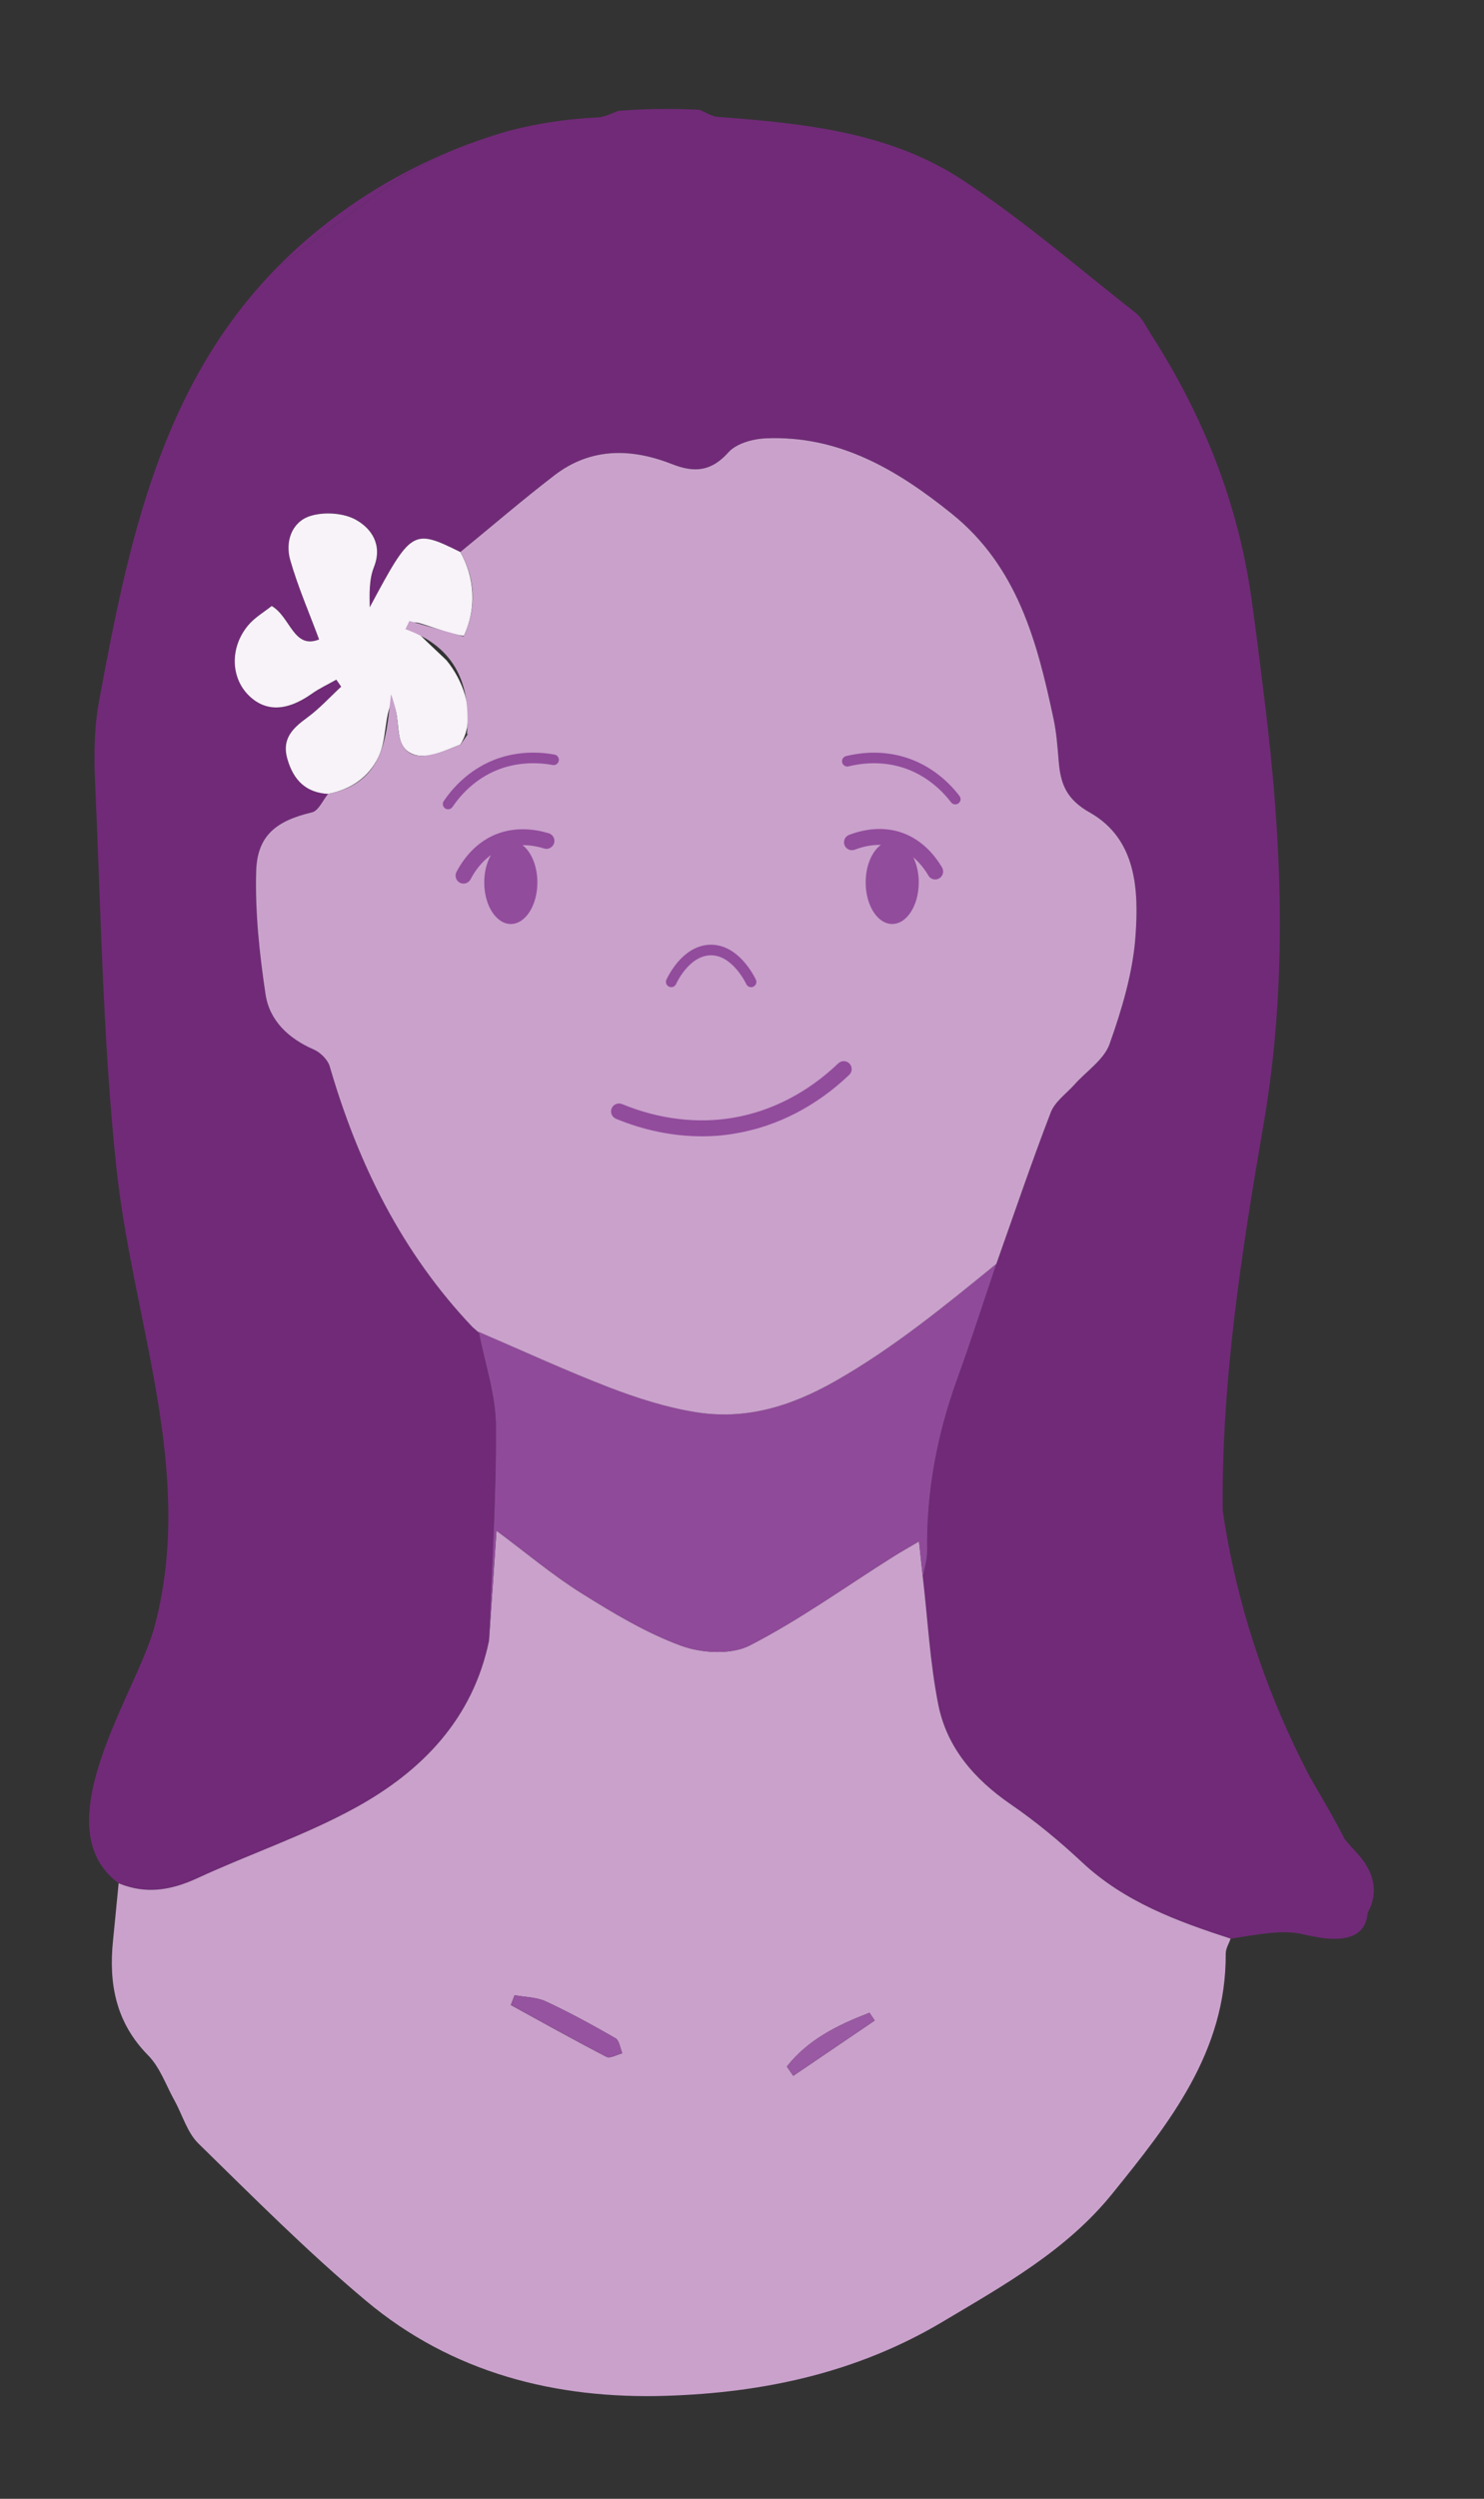 <?xml version="1.0" encoding="utf-8"?>
<!-- Generator: Adobe Illustrator 23.0.1, SVG Export Plug-In . SVG Version: 6.00 Build 0)  -->
<svg version="1.1" id="Layer_1" xmlns="http://www.w3.org/2000/svg" xmlns:xlink="http://www.w3.org/1999/xlink" x="0px" y="0px"
	 viewBox="0 0 280.47 471.94" style="enable-background:new 0 0 280.47 471.94;" xml:space="preserve">
<rect x="0" y="0" width="280.47" height="471.94" fill="#333333" stroke="none"/>
<style type="text/css">
	.st0{fill:#C18CAA;}
	.st1{fill:#702A77;}
	.st2{fill:#29316F;}
	.st3{fill:#2F52A4;}
	.st4{fill:#B7CAE9;}
	.st5{fill:#6B8FC9;}
	.st6{fill:#B3C6E6;}
	.st7{fill:#698BC7;}
	.st8{fill:#262C6A;}
	.st9{fill:#B2C6E6;}
	.st10{fill:#B2C7E7;}
	.st11{fill:#B0C4E5;}
	.st12{fill:#6389C6;}
	.st13{fill:#1F2458;}
	.st14{fill:#1D2054;}
	.st15{fill:#1F2258;}
	.st16{fill:#22265F;}
	.st17{fill:#631B41;}
	.st18{fill:#9F4A7A;}
	.st19{fill:#A04C7B;}
	.st20{fill:#E1C2D5;}
	.st21{fill:#DFBED2;}
	.st22{fill:#DEBCD1;}
	.st23{fill:#B9759C;}
	.st24{fill:#DEBDD1;}
	.st25{fill:#A2507E;}
	.st26{fill:#E0BFD4;}
	.st27{fill:#A35380;}
	.st28{fill:#B7719A;}
	.st29{fill:#E0C0D4;}
	.st30{fill:#C38BAB;}
	.st31{fill:#CB99B6;}
	.st32{fill:#BA9BAB;}
	.st33{fill:#EFD8E5;}
	.st34{fill:#BC7FA2;}
	.st35{fill:#CB9AB6;}
	.st36{fill:#F598AF;}
	.st37{fill:#7B2731;}
	.st38{fill:#AC2330;}
	.st39{fill:#F05A77;}
	.st40{fill:#F8B9C8;}
	.st41{fill:#F7BBCA;}
	.st42{fill:#F492A6;}
	.st43{fill:#F8B9C9;}
	.st44{fill:#EA2531;}
	.st45{fill:#F5B9C8;}
	.st46{fill:#EB2D36;}
	.st47{fill:#F8B8C2;}
	.st48{fill:#F4888A;}
	.st49{fill:#F6A6B5;}
	.st50{fill:#F15E74;}
	.st51{fill:#F16B87;}
	.st52{fill:#EF5E57;}
	.st53{fill:#F1686E;}
	.st54{fill:#EF475A;}
	.st55{fill:#E12F3B;}
	.st56{fill:#EF4663;}
	.st57{fill:#EE3451;}
	.st58{fill:#EC2E45;}
	.st59{fill:#F04E64;}
	.st60{fill:#EC233A;}
	.st61{fill:#41171B;}
	.st62{fill:#C9A1CB;}
	.st63{fill:#904A9A;}
	.st64{fill:#F7F3F8;}
	.st65{fill:#96539F;}
	.st66{fill:#9A59A3;}
	.st67{fill:#924C9C;}
	.st68{fill:none;stroke:#924C9C;stroke-width:2;stroke-linecap:round;stroke-miterlimit:10;}
</style>
<g>
	<path class="st1" d="M258.48,361.27c-0.3,3.85-3.17,5.99-10.83,4.36c0.05,0.01,0.09,0.02,0.14,0.02c-0.13-0.02-0.26-0.05-0.4-0.08
		c-0.05-0.01-0.09-0.02-0.14-0.03c-0.25-0.05-0.5-0.1-0.76-0.17c-1.81-0.45-3.78-0.5-5.64-0.36c-2.77,0.21-5.52,0.74-8.27,1.14
		c-10.13-3.3-20.04-6.92-28.07-14.43c-4.22-3.94-8.71-7.67-13.46-10.93c-6.88-4.73-12.1-10.71-13.72-18.86
		c-1.57-7.91-1.99-16.05-2.92-24.08c0.29-1.62,0.84-3.23,0.82-4.84c-0.17-11.27,1.88-22.1,5.72-32.67
		c2.6-7.16,4.92-14.43,7.36-21.64c3.39-9.55,6.64-19.15,10.28-28.6c0.78-2.03,2.94-3.54,4.49-5.27c2.27-2.55,5.6-4.71,6.64-7.68
		c2.31-6.53,4.38-13.41,4.88-20.26c0.64-8.81,0.22-18.44-8.66-23.45c-4.47-2.53-5.5-5.47-5.85-9.69c-0.22-2.65-0.41-5.33-0.96-7.92
		c-3.09-14.58-6.8-28.8-19.27-38.82c-10.35-8.33-21.36-14.84-35.19-14.22c-2.42,0.11-5.51,0.97-7,2.64
		c-3.26,3.64-6.44,3.89-10.67,2.22c-7.69-3.02-15.35-3.16-22.23,2.13c-6.05,4.65-11.85,9.64-17.77,14.48
		c-8.97-4.43-9.25-4.26-17.12,10.44c-0.05-2.57-0.13-5.28,0.79-7.59c1.67-4.21-0.46-7.26-3.32-8.89c-2.35-1.36-6.13-1.6-8.76-0.75
		c-3.47,1.13-4.73,4.85-3.73,8.32c1.44,5.03,3.55,9.86,5.45,14.98c-4.84,1.93-5.4-4.25-8.96-6.32c-1.42,1.14-3.18,2.15-4.41,3.61
		c-3.47,4.09-3.38,9.78-0.02,13.19c3.2,3.24,7.28,3.12,12.01-0.23c1.45-1.03,3.09-1.78,4.64-2.66c0.3,0.44,0.61,0.89,0.91,1.33
		c-2.13,1.97-4.11,4.16-6.44,5.86c-2.75,2-4.82,4-3.73,7.78c1.13,3.93,3.43,6.38,7.7,6.61c-1,1.21-1.82,3.19-3.03,3.48
		c-6.78,1.6-10.39,4.38-10.57,11.19c-0.21,7.7,0.62,15.5,1.77,23.15c0.74,4.99,4.33,8.38,9.1,10.45c1.27,0.55,2.67,1.93,3.04,3.21
		c5.36,18.42,13.65,35.18,26.97,49.21c0.39,0.34,0.77,0.67,1.16,1.01l0.04-0.08c1.14,5.91,3.2,11.82,3.24,17.74
		c0.09,13.52-0.81,27.05-1.31,40.58c-3.05,14.75-12.67,24.62-25.17,31.5c-9.54,5.25-20.03,8.76-29.96,13.35
		c-3.7,1.71-7.31,2.59-11.04,2.03c-0.57-0.08-1.15-0.2-1.72-0.36c-0.2-0.05-0.39-0.11-0.58-0.17c-0.26-0.07-0.52-0.16-0.78-0.26
		c-0.26-0.1-0.51-0.2-0.77-0.31c-0.26-0.18-0.5-0.38-0.74-0.58c-2.92-2.45-4.32-5.58-4.71-9.09c-1.37-12.23,9.63-29.14,12.19-38.57
		c7.47-27.53-2.69-54.36-6.48-81.54c-0.08-0.55-0.15-1.1-0.22-1.64c-0.15-1.1-0.28-2.2-0.4-3.3c-2.61-24.25-2.96-48.76-4.07-73.17
		c-0.24-5.13-0.17-10.4,0.76-15.43c5.64-30.47,11.82-59.81,33.84-82.05c5.96-4.27,11.93-8.53,17.76-12.96
		c4.86-3.69,9.96-6.67,15.3-8.98c0.08-0.04,0.16-0.08,0.24-0.1c3.38-1.37,6.83-2.55,10.32-3.55c5.38-1.41,10.97-2.24,16.76-2.53
		c1.31-0.06,2.57-0.73,3.86-1.22c0.19-0.02,0.37-0.04,0.56-0.05c5.18-0.4,10.38-0.44,15.57-0.12h-0.65c1.12,0.45,2.23,1.2,3.38,1.29
		c5.93,0.45,11.87,0.95,17.7,1.85c10.07,1.56,19.81,4.31,28.58,10.1c11.43,7.55,21.88,16.58,32.68,25.06c1.26,0.98,2,2.64,2.9,4.04
		c9.76,15.17,16.35,31.55,18.93,49.46c0.94,6.59,1.74,13.2,2.56,19.81c3.3,26.68,4.41,53.22-0.22,80.04
		c-4.15,24.08-7.93,48.31-7.71,72.85c0.25,1.71,0.53,3.42,0.84,5.13c2.8,15.47,7.98,30.33,15.17,44.31
		c1.22,2.37,4.38,7.36,7.07,12.67c0.77,0.91,1.57,1.8,2.38,2.68C259.61,353.39,260.69,357.31,258.48,361.27z"/>
	<path class="st1" d="M247.79,365.65c-0.05,0-0.09-0.01-0.14-0.02c-0.08-0.02-0.17-0.04-0.26-0.06
		C247.53,365.6,247.66,365.63,247.79,365.65z"/>
	<path class="st1" d="M85.63,28.35c-5.34,2.31-10.44,5.29-15.3,8.98c-5.83,4.43-11.8,8.69-17.76,12.96c1.59-1.62,3.27-3.2,5.05-4.74
		C66.16,38.14,75.63,32.42,85.63,28.35z"/>
	<path class="st1" d="M247.79,365.65c-0.05,0-0.09-0.01-0.14-0.02c-0.08-0.02-0.17-0.04-0.26-0.06
		C247.53,365.6,247.66,365.63,247.79,365.65z"/>
	<path class="st62" d="M204.51,351.72c-4.22-3.94-8.71-7.67-13.46-10.93c-6.88-4.73-12.1-10.71-13.72-18.86
		c-1.57-7.91-1.99-16.05-2.92-24.08c-0.21-1.93-0.41-3.85-0.72-6.74c-2.1,1.24-3.57,2.06-4.99,2.96c-8.96,5.65-17.61,11.88-27,16.7
		c-3.49,1.8-9.1,1.47-13,0.04c-6.62-2.43-12.84-6.18-18.86-9.95c-5.41-3.39-10.34-7.55-16.01-11.77c-0.5,7.38-0.96,14.08-1.41,20.79
		c-3.05,14.75-12.67,24.62-25.17,31.5c-9.54,5.25-20.03,8.76-29.96,13.35c-3.7,1.71-7.31,2.59-11.04,2.03
		c-0.57-0.08-1.15-0.2-1.72-0.36c-0.2-0.05-0.39-0.11-0.58-0.17c-0.26-0.07-0.52-0.16-0.78-0.26c-0.25-0.09-0.5-0.18-0.75-0.29
		c-0.36,3.64-0.7,7.28-1.07,10.92c-0.82,8.12,0.56,15.43,6.64,21.58c2.24,2.27,3.38,5.64,4.98,8.53c1.51,2.72,2.4,6.04,4.52,8.12
		c10.34,10.11,20.57,20.4,31.64,29.68c16.29,13.67,35.9,18.64,56.77,17.98c18.39-0.58,36.05-4.34,52.26-13.99
		c11.62-6.92,23.37-13.45,32.04-24.16c10.82-13.38,21.56-26.81,21.46-45.38c0-0.94,0.6-1.88,0.92-2.81
		C222.45,362.85,212.54,359.23,204.51,351.72z M114.61,388.46c-6.09-3.14-12.06-6.49-18.07-9.78c0.24-0.62,0.47-1.24,0.71-1.85
		c1.99,0.37,4.15,0.35,5.93,1.18c4.49,2.09,8.85,4.47,13.14,6.94c0.73,0.43,0.88,1.87,1.3,2.85
		C116.6,388.05,115.31,388.83,114.61,388.46z M149.92,392.06c-0.4-0.59-0.81-1.17-1.21-1.76c4.06-5.15,9.7-7.88,15.62-10.16
		l0.99,1.47C160.19,385.09,155.05,388.58,149.92,392.06z"/>
	<path class="st63" d="M188.31,238.7c-2.44,7.21-4.76,14.48-7.36,21.64c-3.84,10.57-5.89,21.4-5.72,32.67
		c0.02,1.61-0.53,3.22-0.82,4.84c-0.21-1.93-0.41-3.85-0.72-6.74c-2.1,1.24-3.57,2.06-4.99,2.96c-8.96,5.65-17.61,11.88-27,16.7
		c-3.49,1.8-9.1,1.47-13,0.04c-6.62-2.43-12.84-6.18-18.86-9.95c-5.41-3.39-10.34-7.55-16.01-11.77c-0.5,7.38-0.96,14.08-1.41,20.79
		c0.5-13.53,1.4-27.06,1.31-40.58c-0.04-5.92-2.1-11.83-3.24-17.74c8.19,3.51,16.3,7.25,24.61,10.46
		c5.23,2.01,10.68,3.75,16.19,4.66c9.47,1.57,18-0.97,26.52-5.8C168.89,254.59,178.55,246.64,188.31,238.7z"/>
	<path class="st64" d="M87.95,138.63c-0.23,0.69-0.54,1.36-0.95,1.99c-2.09,0.79-4.3,1.92-6.54,2.12c-1.37,0.12-2.85-0.22-3.81-1.21
		c-1.28-1.33-1.3-3.38-1.51-5.22c-0.15-1.35-0.37-2.75-1.02-3.9c-1.54,3.09-1,7.27-2.61,10.59c-1.9,3.9-5.29,6.11-9.5,6.94
		c-4.27-0.23-6.57-2.68-7.7-6.61c-1.09-3.78,0.98-5.78,3.73-7.78c2.33-1.7,4.31-3.89,6.44-5.86c-0.3-0.44-0.61-0.89-0.91-1.33
		c-1.55,0.88-3.19,1.63-4.64,2.66c-4.73,3.35-8.81,3.47-12.01,0.23c-3.36-3.41-3.45-9.1,0.02-13.19c1.23-1.46,2.99-2.47,4.41-3.61
		c3.56,2.07,4.12,8.25,8.96,6.32c-1.9-5.12-4.01-9.95-5.45-14.98c-1-3.47,0.26-7.19,3.73-8.32c2.63-0.85,6.41-0.61,8.76,0.75
		c2.86,1.63,4.99,4.68,3.32,8.89c-0.92,2.31-0.84,5.02-0.79,7.59C77.75,100,78.03,99.83,87,104.26c2.77,4.92,3.07,10.7,0.67,15.83
		c-2.57-0.33-5.32-1.47-7.87-2.25c-0.82-0.25-1.52-0.46-2.25-0.11c-0.52,0.25,6.51,6.58,6.87,7.02
		C87.42,128.41,89.5,133.94,87.95,138.63z"/>
	<path class="st65" d="M97.25,376.82c1.99,0.37,4.15,0.36,5.93,1.18c4.49,2.09,8.85,4.47,13.14,6.94c0.74,0.42,0.88,1.87,1.3,2.85
		c-1.02,0.25-2.31,1.03-3.01,0.67c-6.08-3.15-12.06-6.5-18.07-9.79C96.78,378.06,97.02,377.44,97.25,376.82z"/>
	<path class="st66" d="M148.71,390.29c4.06-5.15,9.7-7.88,15.63-10.16c0.33,0.49,0.66,0.98,0.98,1.47
		c-5.13,3.48-10.27,6.97-15.4,10.45C149.52,391.47,149.11,390.88,148.71,390.29z"/>
	<path class="st62" d="M214.6,176.89c-0.5,6.85-2.57,13.73-4.88,20.26c-1.04,2.97-4.37,5.13-6.64,7.68
		c-1.55,1.73-3.71,3.24-4.49,5.27c-3.64,9.45-6.89,19.05-10.28,28.6c-9.76,7.94-19.42,15.89-30.5,22.18
		c-8.52,4.83-17.05,7.37-26.52,5.8c-5.51-0.91-10.96-2.65-16.19-4.66c-8.31-3.21-16.42-6.95-24.61-10.46l-0.04,0.08
		c-0.39-0.34-0.77-0.67-1.16-1.01c-13.32-14.03-21.61-30.79-26.97-49.21c-0.37-1.28-1.77-2.66-3.04-3.21
		c-4.77-2.07-8.36-5.46-9.1-10.45c-1.15-7.65-1.98-15.45-1.77-23.15c0.18-6.81,3.79-9.59,10.57-11.19c1.21-0.29,2.03-2.27,3.03-3.48
		c10.56-2.07,10.97-10.48,11.89-18.84c0.76,2.04,1.17,4.05,1.31,6.07c0.32,4.79,2.51,6.44,7.15,5.15c1.58-0.44,3.1-1.12,4.64-1.7
		c0,0.01,0,0.03,0.01,0.04c0.47-0.68,0.99-1.41,1.5-2.14c-0.09,0.08-0.19,0.14-0.28,0.21c0.81-9.24-1.99-16.46-11.61-19.9
		c0.25-0.51,0.5-1.03,0.75-1.55c3.32,0.95,6.64,1.89,10.26,2.92c2.39-5.31,2.35-10.65-0.63-15.94c5.92-4.84,11.72-9.83,17.77-14.48
		c6.88-5.29,14.54-5.15,22.23-2.13c4.23,1.67,7.41,1.42,10.67-2.22c1.49-1.67,4.58-2.53,7-2.64c13.83-0.62,24.84,5.89,35.19,14.22
		c12.47,10.02,16.18,24.24,19.27,38.82c0.55,2.59,0.74,5.27,0.96,7.92c0.35,4.22,1.38,7.16,5.85,9.69
		C214.82,158.45,215.24,168.08,214.6,176.89z"/>
	<path class="st67" d="M177.51,165.89c-0.24,0.14-0.5,0.21-0.76,0.21c-0.51,0-1.01-0.27-1.29-0.74c-0.81-1.38-1.77-2.53-2.85-3.44
		c0.65,1.32,1.03,2.96,1.03,4.74c0,4.34-2.25,7.85-5.02,7.85c-2.77,0-5.01-3.51-5.01-7.85c0-3.14,1.17-5.84,2.87-7.09
		c-1.89-0.05-3.62,0.41-4.93,0.91c-0.78,0.29-1.64-0.09-1.94-0.87c-0.29-0.77,0.1-1.64,0.87-1.93c3.6-1.37,7.14-1.48,10.24-0.32
		c2.94,1.1,5.47,3.34,7.32,6.47C178.46,164.55,178.23,165.47,177.51,165.89z"/>
	<path class="st67" d="M104.72,159.25c-0.25,0.79-1.08,1.24-1.88,1c-1.4-0.43-2.77-0.64-4.08-0.63c1.66,1.28,2.8,3.95,2.8,7.04
		c0,4.34-2.25,7.85-5.02,7.85s-5.02-3.51-5.02-7.85c0-1.97,0.47-3.77,1.25-5.15c-1.85,1.32-3.08,3.12-3.84,4.56
		c-0.27,0.52-0.79,0.81-1.33,0.81c-0.23,0-0.47-0.06-0.7-0.17c-0.73-0.39-1.01-1.3-0.63-2.03c1.81-3.43,4.41-5.9,7.54-7.14
		c2.97-1.17,6.39-1.23,9.91-0.16C104.51,157.62,104.96,158.46,104.72,159.25z"/>
	<path class="st68" d="M126.86,185.44c0.31-0.66,2.74-5.67,7.09-6c4.89-0.37,7.78,5.54,8,6"/>
	<path class="st67" d="M132.67,214.61c-5.41,0-10.93-1.11-16.25-3.31c-0.77-0.32-1.13-1.19-0.82-1.96s1.19-1.13,1.96-0.82
		c6.94,2.86,14.23,3.75,21.08,2.57c7.23-1.24,14.07-4.79,19.79-10.26c0.6-0.57,1.55-0.55,2.12,0.05c0.57,0.6,0.55,1.55-0.05,2.12
		c-6.16,5.88-13.54,9.7-21.36,11.04C137.03,214.43,134.86,214.61,132.67,214.61z"/>
	<path class="st67" d="M84.69,152.85c-0.19,0-0.39-0.06-0.56-0.17c-0.46-0.31-0.58-0.93-0.26-1.39c2.42-3.56,5.68-6.23,9.4-7.73
		c3.54-1.42,7.53-1.78,11.54-1.04c0.54,0.1,0.9,0.62,0.8,1.16c-0.1,0.54-0.62,0.91-1.16,0.8c-3.64-0.66-7.25-0.34-10.44,0.93
		c-4.24,1.7-6.96,4.74-8.49,6.99C85.32,152.7,85.01,152.85,84.69,152.85z"/>
	<path class="st67" d="M180.54,151.92c-0.3,0-0.6-0.13-0.79-0.39c-2.26-2.94-5.16-5.11-8.38-6.3c-3.39-1.25-7.19-1.42-10.99-0.49
		c-0.54,0.13-1.08-0.2-1.21-0.73c-0.13-0.54,0.2-1.08,0.73-1.21c4.19-1.02,8.39-0.83,12.16,0.56c3.57,1.32,6.78,3.72,9.27,6.96
		c0.34,0.44,0.26,1.07-0.18,1.4C180.96,151.85,180.75,151.92,180.54,151.92z"/>
</g>
</svg>
